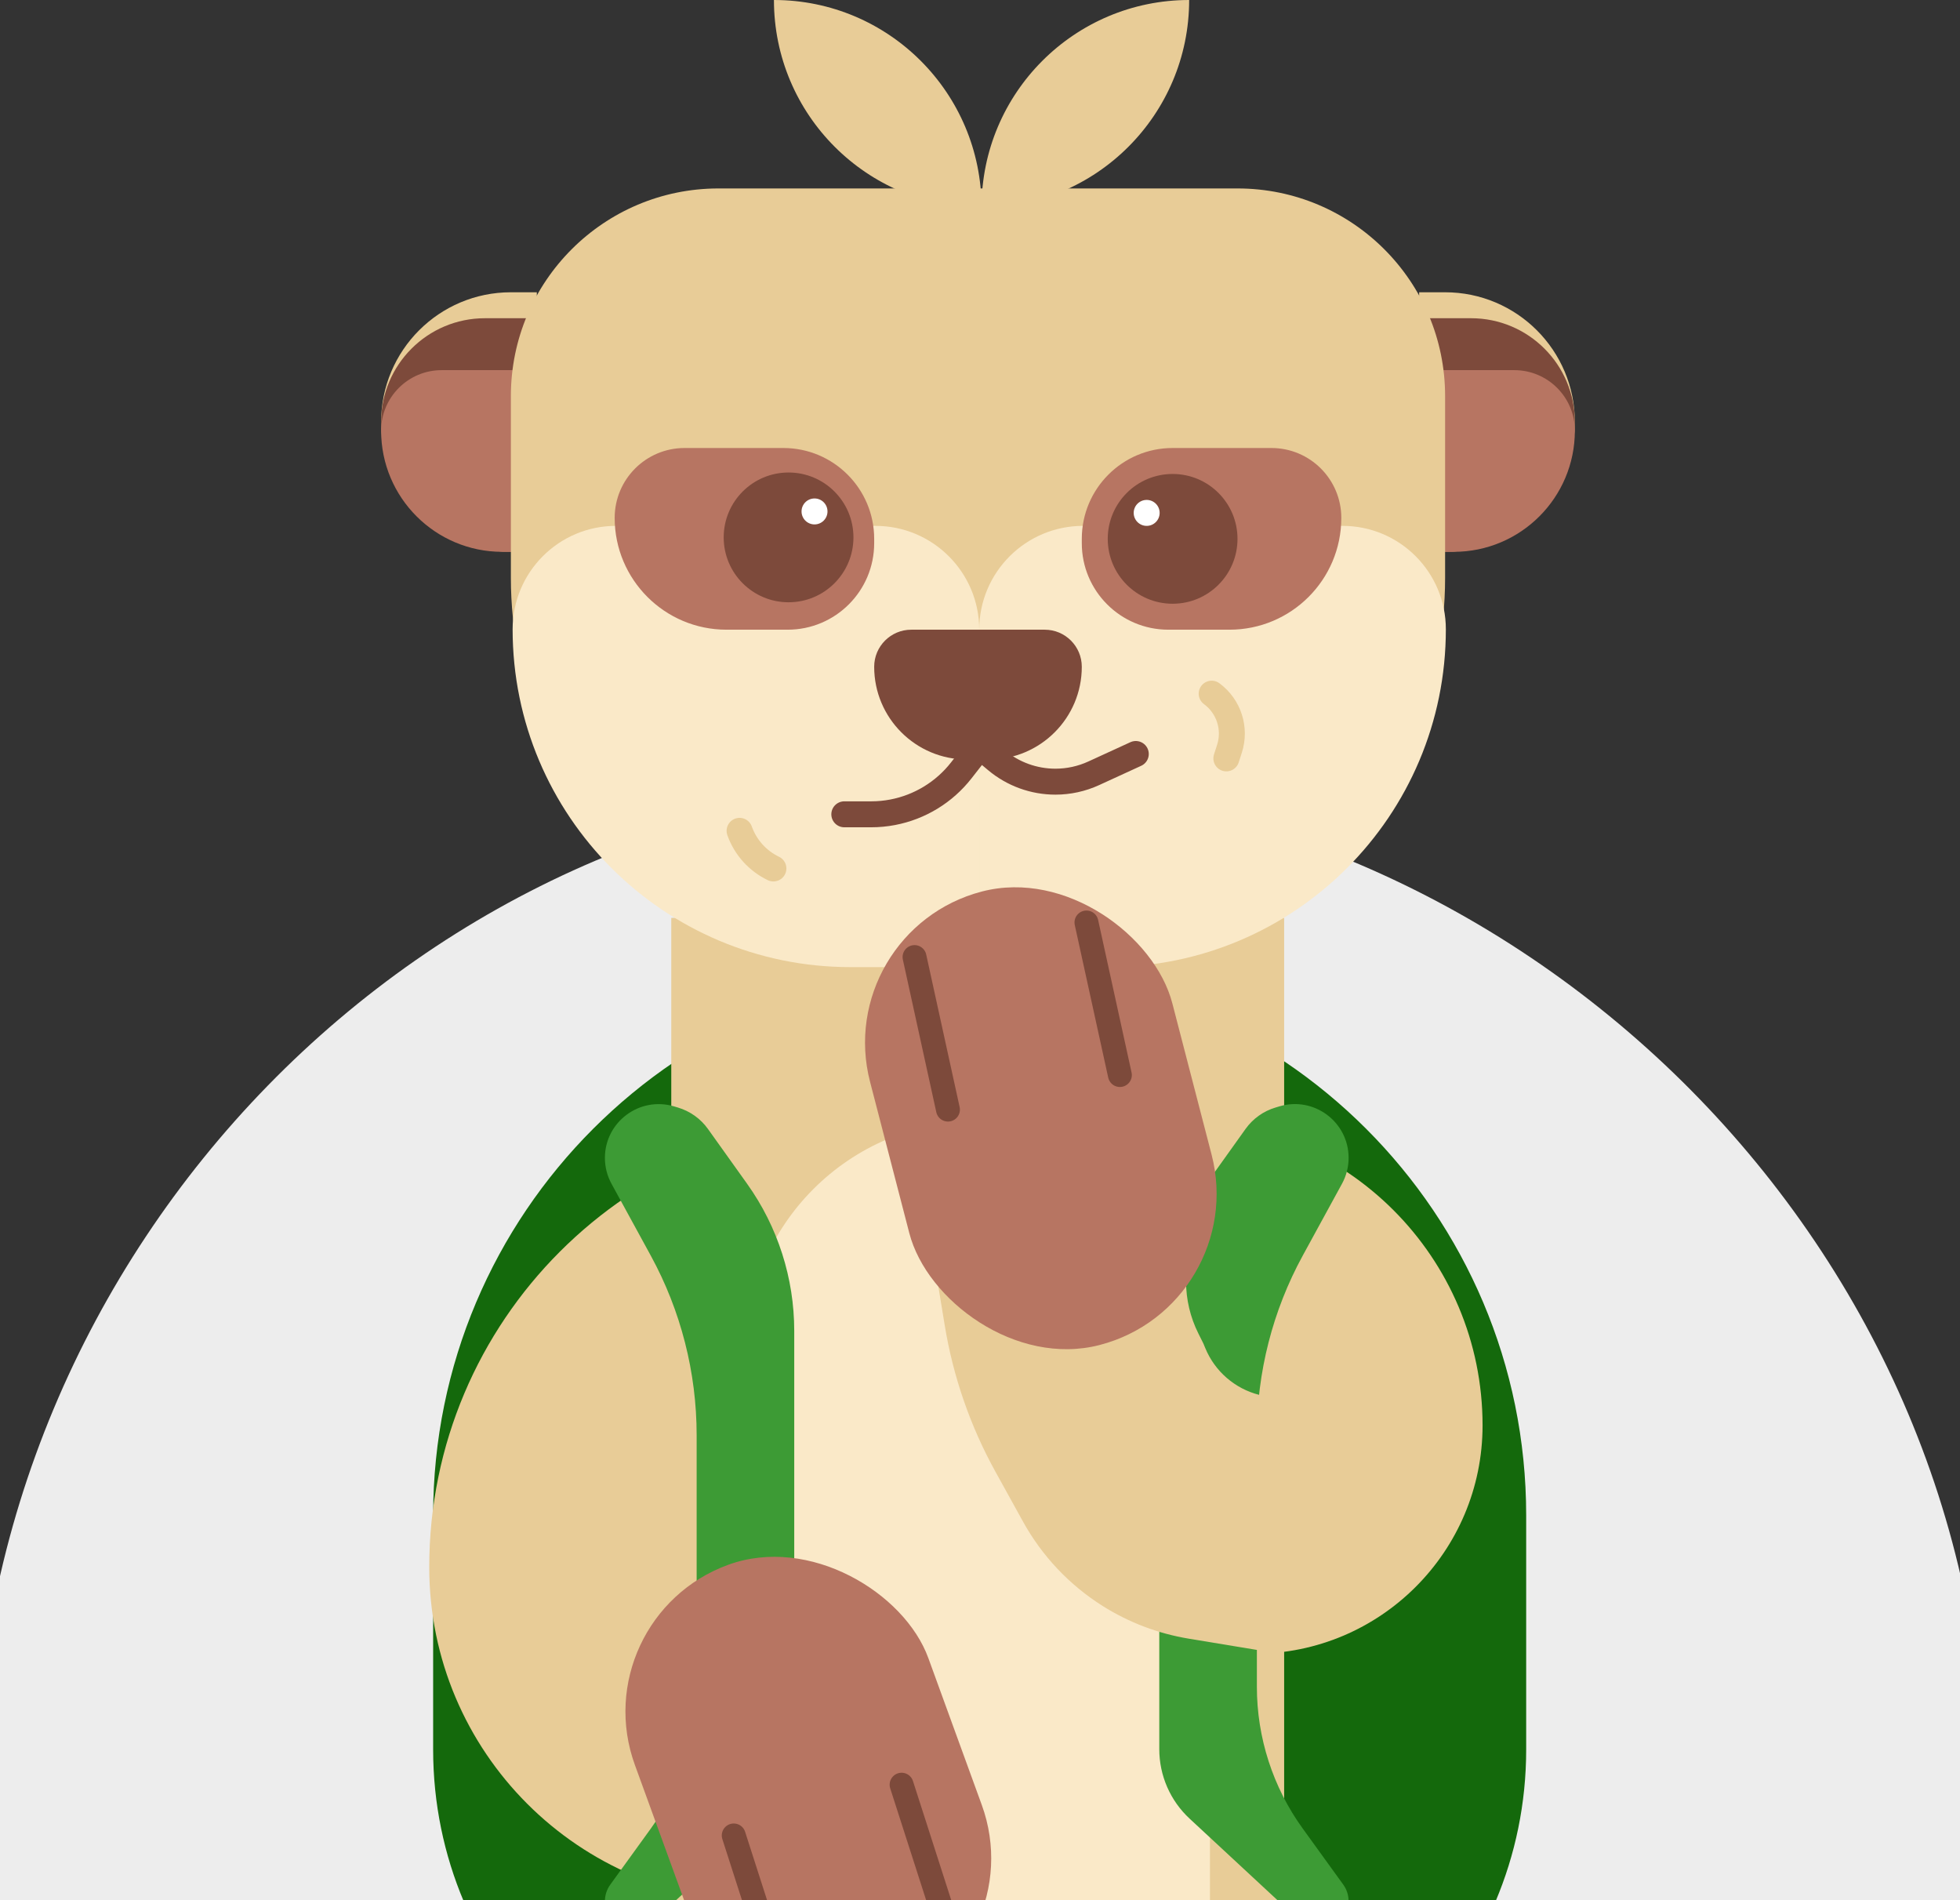 <svg width="390" height="378" viewBox="0 0 390 378" fill="none" xmlns="http://www.w3.org/2000/svg">
<rect x="0" y="0" width="390" height="378" fill="#333333" stroke="none"/>
<path d="M395 356.508C395 466.039 302.368 556 193.751 556C85.134 556 -5 467.606 -5 358.075C-5 248.544 84.441 156 193.058 156C301.675 156 395 246.977 395 356.508Z" fill="#EDEDED"/>
<path d="M86.186 301.451C86.186 241.392 134.874 192.705 194.933 192.705V192.705C254.992 192.705 303.679 241.392 303.679 301.451V348.057C303.679 390.956 268.902 425.733 226.003 425.733H163.862C120.963 425.733 86.186 390.956 86.186 348.057V301.451Z" fill="#14690C"/>
<path d="M133.569 182.606H255.52V548.848C255.52 582.524 228.22 609.824 194.544 609.824V609.824C160.868 609.824 133.569 582.524 133.569 548.848V182.606Z" fill="#E8CC97"/>
<path d="M295 283.571C295 308.661 274.661 329 249.571 329H197V223H234.429C267.881 223 295 250.119 295 283.571V283.571Z" fill="#E8CC97"/>
<path d="M85.41 311.77C85.41 348.541 115.218 378.35 151.989 378.35H194.933V222.998H174.182C125.155 222.998 85.41 262.743 85.41 311.77V311.77Z" fill="#E8CC97"/>
<path d="M148.327 269.216C148.327 243.691 169.019 222.999 194.544 222.999V222.999C220.069 222.999 240.761 243.691 240.761 269.216V563.607C240.761 589.132 220.069 609.825 194.544 609.825V609.825C169.019 609.825 148.327 589.133 148.327 563.608V269.216Z" fill="#FAE9C8"/>
<path d="M259.22 249.788L267.035 235.487C267.896 233.913 268.346 232.148 268.346 230.354C268.346 223.194 261.451 218.053 254.589 220.097L253.811 220.329C251.401 221.047 249.299 222.547 247.838 224.593L240.052 235.493C233.952 244.033 230.674 254.264 230.674 264.758V297.947V347.986C230.674 353.226 232.857 358.229 236.698 361.794L258.866 382.362C262.477 385.712 268.346 383.152 268.346 378.226C268.346 377.039 267.972 375.882 267.276 374.92L259.22 363.777C253.286 355.572 250.093 345.704 250.093 335.579V309.598V285.52C250.093 273.033 253.231 260.746 259.22 249.788Z" fill="#3D9B35"/>
<path d="M129.491 249.797L121.675 235.495C120.815 233.921 120.364 232.156 120.364 230.363C120.364 223.202 127.259 218.062 134.121 220.106L134.899 220.338C137.309 221.055 139.411 222.556 140.873 224.602L148.658 235.502C154.758 244.041 158.037 254.273 158.037 264.767V297.956V347.994C158.037 353.235 155.853 358.238 152.012 361.803L129.844 382.371C126.233 385.721 120.364 383.16 120.364 378.235C120.364 377.047 120.738 375.891 121.434 374.929L129.491 363.786C135.424 355.581 138.618 345.713 138.618 335.587V309.607V285.529C138.618 273.041 135.479 260.754 129.491 249.797Z" fill="#3D9B35"/>
<rect x="115.704" y="321.927" width="62.141" height="93.211" rx="31.07" transform="rotate(-20 115.704 321.927)" fill="#B77562"/>
<path d="M179.398 355.048L188.905 384.628" stroke="#7D4A3B" stroke-width="4.754" stroke-linecap="round"/>
<path d="M145.997 365.146L155.504 394.727" stroke="#7D4A3B" stroke-width="4.754" stroke-linecap="round"/>
<path d="M75.835 83.963C75.835 69.704 87.394 58.145 101.653 58.145H106.817V109.781H101.653C87.394 109.781 75.835 98.222 75.835 83.963V83.963Z" fill="#E8CC97"/>
<path d="M75.835 83.962C75.835 72.555 85.082 63.308 96.49 63.308H106.817V109.781H101.653C87.394 109.781 75.835 98.222 75.835 83.962V83.962Z" fill="#7D4A3B"/>
<path d="M75.835 85.684C75.835 79.03 81.229 73.636 87.884 73.636H106.817V109.782H99.932C86.624 109.782 75.835 98.993 75.835 85.684V85.684Z" fill="#B77562"/>
<path d="M313.365 83.963C313.365 69.704 301.805 58.145 287.546 58.145H282.382V109.781H287.546C301.805 109.781 313.365 98.222 313.365 83.963V83.963Z" fill="#E8CC97"/>
<path d="M313.365 83.962C313.365 72.555 304.117 63.308 292.71 63.308H282.383V109.781H287.546C301.805 109.781 313.365 98.222 313.365 83.962V83.962Z" fill="#7D4A3B"/>
<path d="M313.365 85.684C313.365 79.03 307.97 73.636 301.316 73.636H282.383V109.782H289.268C302.576 109.782 313.365 98.993 313.365 85.684V85.684Z" fill="#B77562"/>
<path d="M101.654 78.8C101.654 55.985 120.148 37.49 142.963 37.49H246.237C269.051 37.49 287.546 55.985 287.546 78.8V114.945C287.546 157.723 252.868 192.401 210.091 192.401H179.109C136.332 192.401 101.654 157.723 101.654 114.945V78.8Z" fill="#E8CC97"/>
<path d="M194.848 125.272C194.848 113.865 204.096 104.617 215.503 104.617H267.134C278.489 104.617 287.695 113.823 287.695 125.179V125.179C287.695 162.304 257.599 192.4 220.474 192.4H194.848V125.272Z" fill="#FAE9C8"/>
<path d="M194.848 125.272C194.848 113.865 185.601 104.617 174.193 104.617H122.563C111.207 104.617 102.001 113.823 102.001 125.179V125.179C102.001 162.304 132.097 192.4 169.222 192.4H194.848V125.272Z" fill="#FAE9C8"/>
<path d="M147.161 165.289L147.195 165.382C148.377 168.625 150.781 171.278 153.893 172.774V172.774" stroke="#E8CC97" stroke-width="5.164" stroke-linecap="round"/>
<path d="M244.019 150.875L244.637 148.965C245.942 144.929 244.515 140.51 241.096 138V138" stroke="#E8CC97" stroke-width="5.164" stroke-linecap="round"/>
<path d="M122.308 103.029C122.308 115.314 132.267 125.272 144.552 125.272H156.733C166.239 125.272 173.945 117.566 173.945 108.06V107.2C173.945 97.218 165.853 89.127 155.872 89.127H136.21C128.532 89.127 122.308 95.351 122.308 103.029V103.029Z" fill="#B77562"/>
<circle cx="156.909" cy="106.909" r="12.909" fill="#7D4A3B"/>
<circle cx="162.073" cy="101.746" r="2.582" fill="white"/>
<path d="M266.892 103.029C266.892 115.314 256.933 125.272 244.648 125.272H232.467C222.961 125.272 215.255 117.566 215.255 108.06V107.2C215.255 97.218 223.346 89.127 233.328 89.127H252.989C260.667 89.127 266.892 95.351 266.892 103.029V103.029Z" fill="#B77562"/>
<circle cx="233.328" cy="107.2" r="12.909" fill="#7D4A3B"/>
<circle cx="228.164" cy="102.037" r="2.582" fill="white"/>
<path d="M173.945 132.65C173.945 142.835 182.202 151.092 192.387 151.092H196.813C206.998 151.092 215.255 142.835 215.255 132.65V132.65C215.255 128.576 211.952 125.273 207.878 125.273H181.322C177.248 125.273 173.945 128.576 173.945 132.65V132.65Z" fill="#7D4A3B"/>
<path d="M226 150L217.628 153.841C215.238 154.938 212.638 155.506 210.008 155.506V155.506C205.719 155.506 201.566 153.997 198.278 151.244L195 148.5L191.265 153.273C187.871 157.61 183.019 160.568 177.609 161.598V161.598C176.206 161.865 174.781 162 173.353 162L168 162" stroke="#7D4A3B" stroke-width="5.164" stroke-linecap="round"/>
<path d="M195.307 41.309C195.307 18.495 213.802 0 236.617 0V0V0C236.617 22.815 218.122 41.309 195.307 41.309V41.309V41.309Z" fill="#E8CC97"/>
<path d="M195.307 41.309C195.307 18.495 176.812 0 153.998 0V0V0C153.998 22.815 172.493 41.309 195.307 41.309V41.309V41.309Z" fill="#E8CC97"/>
<path d="M204 302.476L198.511 292.544C193.54 283.551 190.149 273.772 188.484 263.632L186.521 251.671C186.174 249.561 186 247.425 186 245.286V236.345C186 226.113 192.06 216.852 201.436 212.755C218.443 205.323 237.489 217.784 237.489 236.345V240.545C237.489 242.878 237.202 245.202 236.635 247.465L236.208 249.171C235.738 251.05 235.5 252.979 235.5 254.916C235.5 258.588 236.355 262.21 237.997 265.494L239 267.5L239.36 268.375C241.335 273.17 245.469 276.742 250.5 278C253.623 278.542 255.829 281.36 255.604 284.522L252.5 328.126L236.62 325.505C230.601 324.512 224.841 322.325 219.678 319.075C213.134 314.954 207.741 309.244 204 302.476Z" fill="#E8CC97" stroke="#E8CC97"/>
<rect x="248.884" y="259.772" width="62.141" height="93.211" rx="31.07" transform="rotate(165.453 248.884 259.772)" fill="#B77562"/>
<path d="M188.626 220.748L181.973 190.398" stroke="#7D4A3B" stroke-width="4.754" stroke-linecap="round"/>
<path d="M222.835 213.869L216.182 183.52" stroke="#7D4A3B" stroke-width="4.754" stroke-linecap="round"/>
</svg>
